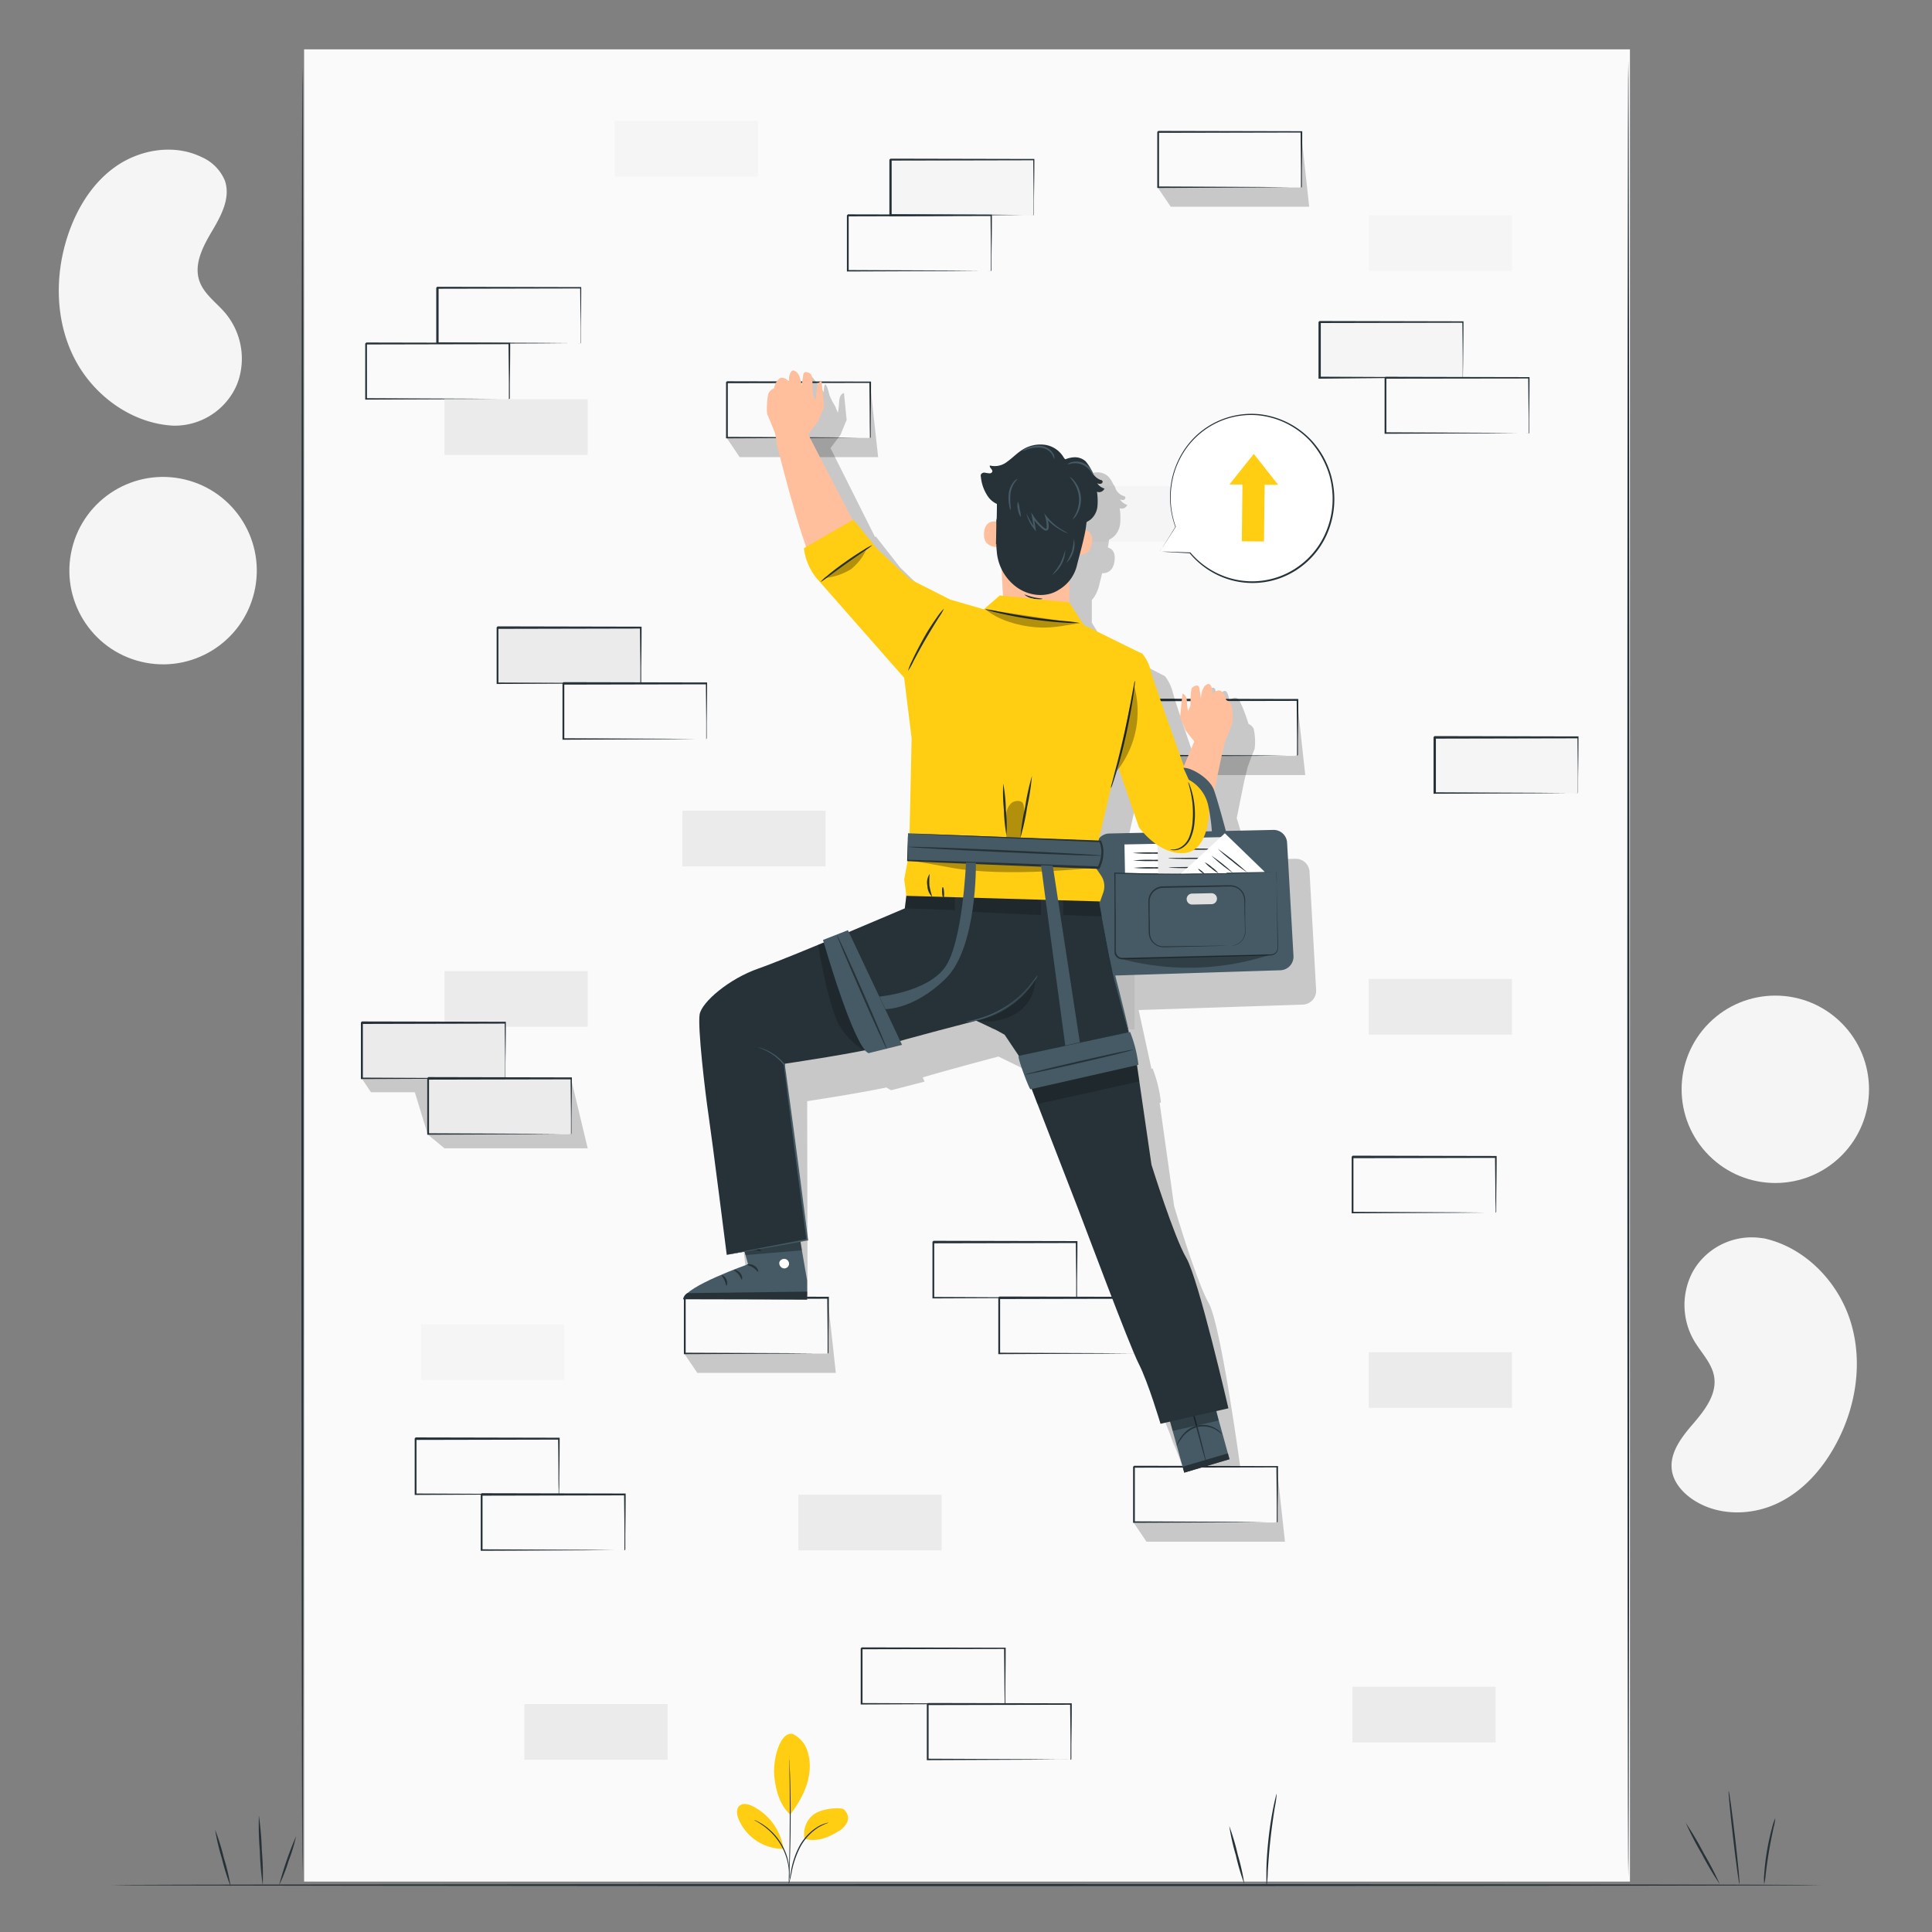 <svg xmlns="http://www.w3.org/2000/svg" viewBox="0 0 500 500"><rect x="0" y="0" width="500" height="500" fill="#808080" stroke="none"/><g id="freepik--background-simple--inject-290"><path d="M44.88,110.16l.78,0a17.54,17.54,0,0,0,15.28-9.8A16.53,16.53,0,0,0,61.85,98a18.42,18.42,0,0,0-3.56-17c-2.31-2.72-5.52-4.91-6.68-8.27-1.52-4.39.94-9,3.31-13s4.81-8.58,3.27-13a11.43,11.43,0,0,0-6-6.07c-6.94-3.41-15.59-2.08-21.93,2.22S19.74,54.11,17.41,61.38c-3.27,10.2-3.07,21.74,1.84,31.35S34.09,109.63,44.88,110.16Z" style="fill:#f5f5f5"></path><path d="M456.63,320.51l-.77-.1a17.55,17.55,0,0,0-16.73,7.06,17.18,17.18,0,0,0-1.3,2.14,18.43,18.43,0,0,0,.61,17.39c1.82,3.08,4.6,5.78,5.18,9.29.75,4.58-2.46,8.72-5.47,12.21s-6.21,7.63-5.44,12.21c.48,2.86,2.51,5.28,4.87,7,6.26,4.54,15,4.7,22,1.54s12.28-9.22,15.82-16c5-9.49,6.73-20.9,3.53-31.21S467.18,322.88,456.63,320.51Z" style="fill:#f5f5f5"></path><circle cx="459.45" cy="281.91" r="24.25" transform="translate(-64.77 407.45) rotate(-45)" style="fill:#f5f5f5"></circle><circle cx="42.2" cy="147.69" r="24.25" transform="translate(-111.25 154.37) rotate(-76.55)" style="fill:#f5f5f5"></circle></g><g id="freepik--Floor--inject-290"><path d="M471.31,487.86c0,.14-99.09.26-221.3.26S28.69,488,28.69,487.86s99.07-.26,221.32-.26S471.31,487.71,471.31,487.86Z" style="fill:#263238"></path></g><g id="freepik--Wall--inject-290"><rect x="78.7" y="12.77" width="343.13" height="474.18" style="fill:#fafafa"></rect><rect x="230.42" y="41.3" width="37.07" height="14.42" style="fill:#f5f5f5"></rect><path d="M267.5,55.72a1.67,1.67,0,0,1,0-.27c0-.2,0-.45,0-.76l0-2.88c0-2.51-.06-6.09-.1-10.51l.18.18-37.07.08c-.24.23.31-.32.25-.26h0v7.39c0,2.41,0,4.76,0,7l-.25-.25,26.51.12,7.74.07,2.09,0,.54,0h.2a5.47,5.47,0,0,1-.68,0l-2,0-7.68.07L230.42,56h-.25V48.71c0-1.21,0-2.43,0-3.67V41.32h0c0,.05.5-.5.27-.26l37.07.08h.18v.18c0,4.47-.08,8.08-.1,10.62l0,2.84c0,.3,0,.53,0,.73S267.5,55.73,267.5,55.72Z" style="fill:#263238"></path><path d="M335.68,195.63s0-.09,0-.27,0-.45,0-.75l0-2.88c0-2.52-.06-6.1-.1-10.52l.18.18-37.07.08.26-.26h0v7.4c0,2.41,0,4.76,0,7l-.25-.25,26.5.12,7.74.07,2.09,0,.55,0h.19a5.47,5.47,0,0,1-.68,0l-2,0-7.69.07-26.67.11h-.25v-.25c0-2.25,0-4.6,0-7v-7.4h0l.26-.26,37.07.08h.19v.18c0,4.47-.07,8.08-.09,10.63,0,1.2,0,2.15,0,2.83,0,.3,0,.54,0,.73S335.69,195.64,335.68,195.63Z" style="fill:#263238"></path><polygon points="298.61 195.63 301.96 200.59 337.8 200.59 335.68 181.21 335.68 195.63 298.61 195.63" style="opacity:0.2"></polygon><path d="M225.14,113.34s0-.1,0-.27,0-.45,0-.76l-.05-2.88c0-2.51-.05-6.09-.1-10.52l.18.19-37.07.08.26-.26h0v7.39q0,3.61,0,7l-.25-.25,26.5.12,7.74.07,2.09,0H225a.76.76,0,0,1,.19,0,5.47,5.47,0,0,1-.68,0l-2,0-7.69.07-26.67.12h-.25v-.25c0-2.26,0-4.6,0-7V98.94h0c-.06,0,.49-.5.26-.27l37.07.08h.19v.18c0,4.48-.07,8.09-.09,10.63l0,2.84c0,.29,0,.53,0,.72S225.15,113.35,225.14,113.34Z" style="fill:#263238"></path><polygon points="188.07 113.34 191.42 118.3 227.26 118.3 225.14 98.92 225.14 113.34 188.07 113.34" style="opacity:0.2"></polygon><path d="M336.7,48.54a1.52,1.52,0,0,1,0-.27c0-.2,0-.45,0-.76l0-2.88c0-2.51-.06-6.09-.1-10.51l.18.18-37.07.08c-.24.23.31-.32.25-.26h0v7.39c0,2.41,0,4.76,0,7l-.25-.25,26.51.12,7.74.07,2.09,0,.54,0h.2a5.47,5.47,0,0,1-.68,0l-2,0-7.68.07-26.68.12h-.25V41.53c0-1.21,0-2.43,0-3.67V34.14h0c-.05.05.5-.5.27-.26l37.07.08h.18v.18c0,4.47-.08,8.08-.1,10.62,0,1.21,0,2.15,0,2.84,0,.3,0,.54,0,.73S336.7,48.55,336.7,48.54Z" style="fill:#263238"></path><polygon points="299.62 48.54 302.98 53.5 338.82 53.5 336.7 34.12 336.7 48.54 299.62 48.54" style="opacity:0.2"></polygon><path d="M214.19,350.36a1.67,1.67,0,0,1,0-.27c0-.21,0-.45,0-.76,0-.7,0-1.66,0-2.88,0-2.52-.06-6.09-.1-10.52l.18.18-37.07.08c-.24.23.31-.32.25-.26h0v7.4q0,3.63,0,7l-.25-.25,26.51.11,7.74.07,2.09,0,.54,0,.2,0a5.47,5.47,0,0,1-.68,0l-2,0-7.68.07-26.68.12h-.25v-7.27c0-1.2,0-2.43,0-3.66v-3.74h0c0,.06.5-.49.27-.26l37.07.08h.18v.18c0,4.47-.08,8.09-.1,10.63l0,2.84c0,.29,0,.53,0,.72S214.19,350.36,214.19,350.36Z" style="fill:#263238"></path><polygon points="177.11 350.36 180.47 355.31 216.31 355.31 214.19 335.93 214.19 350.36 177.11 350.36" style="opacity:0.2"></polygon><path d="M131.7,103.31a1.39,1.39,0,0,1,0-.27c0-.2,0-.45,0-.76l0-2.87c0-2.52-.06-6.1-.1-10.52l.18.18-37.07.08c-.24.23.31-.32.26-.26h0v1.87c0,.62,0,1.25,0,1.86V96.3c0,2.41,0,4.76,0,7l-.25-.25,26.51.12,7.74.07,2.09,0,.54,0h.2a5.47,5.47,0,0,1-.68,0l-2,0-7.68.07-26.68.11h-.24v-.25c0-2.25,0-4.6,0-7V92.63c0-.61,0-1.24,0-1.86V88.9h0c0,.06.5-.49.27-.26l37.07.08h.18v.18c0,4.47-.07,8.08-.1,10.62l0,2.84c0,.3,0,.54,0,.73S131.71,103.32,131.7,103.31Z" style="fill:#263238"></path><path d="M150.24,88.89a.91.91,0,0,1,0-.27c0-.2,0-.45,0-.76,0-.7,0-1.66,0-2.88,0-2.51-.05-6.09-.09-10.51l.18.18-37.08.08.26-.26h0v7.39c0,2.41,0,4.75,0,7l-.25-.25,26.51.12,7.74.07,2.08,0H150l.2,0a5.77,5.77,0,0,1-.69,0l-2,0-7.68.07-26.68.12h-.25v-.25q0-3.39,0-7V74.49h0c-.06,0,.5-.5.26-.27l37.08.08h.18v.19c0,4.47-.08,8.08-.1,10.62,0,1.2,0,2.15,0,2.84,0,.29,0,.53,0,.72S150.24,88.9,150.24,88.89Z" style="fill:#263238"></path><rect x="115.03" y="103.31" width="37.07" height="14.42" style="fill:#ebebeb"></rect><rect x="206.61" y="386.82" width="37.07" height="14.42" style="fill:#ebebeb"></rect><rect x="350" y="436.53" width="37.07" height="14.42" style="fill:#ebebeb"></rect><rect x="135.7" y="441.01" width="37.07" height="14.42" style="fill:#ebebeb"></rect><rect x="354.22" y="55.72" width="37.07" height="14.42" style="fill:#f5f5f5"></rect><rect x="273.3" y="125.8" width="37.07" height="14.42" style="fill:#f5f5f5"></rect><rect x="108.96" y="342.73" width="37.07" height="14.42" style="fill:#f5f5f5"></rect><rect x="354.22" y="349.94" width="37.07" height="14.42" style="fill:#ebebeb"></rect><rect x="256.55" y="251.97" width="37.07" height="14.42" style="fill:#ebebeb"></rect><rect x="115.03" y="251.32" width="37.07" height="14.42" style="fill:#ebebeb"></rect><rect x="176.6" y="209.81" width="37.07" height="14.42" style="fill:#ebebeb"></rect><rect x="159.08" y="31.29" width="37.07" height="14.42" style="fill:#f5f5f5"></rect><rect x="354.22" y="253.34" width="37.07" height="14.42" style="fill:#ebebeb"></rect><path d="M256.45,70.14a1.39,1.39,0,0,1,0-.27c0-.2,0-.45,0-.75,0-.7,0-1.66,0-2.88,0-2.52-.06-6.09-.1-10.52l.18.18L219.38,56c-.24.23.31-.32.26-.26h0V70.14l-.25-.25,26.5.12,7.74.07,2.09,0,.54,0h.2a3,3,0,0,1-.68,0l-2,0-7.68.07-26.67.11h-.25v-.26c0-2.25,0-4.6,0-7V59.47c0-.62,0-1.24,0-1.87V55.73h0c-.05.06.5-.49.27-.26l37.07.08h.18v.18c0,4.47-.07,8.09-.1,10.63l0,2.84c0,.29,0,.53,0,.72S256.46,70.15,256.45,70.14Z" style="fill:#263238"></path><rect x="341.48" y="83.34" width="37.07" height="14.42" style="fill:#f5f5f5"></rect><path d="M378.55,97.76s0-.09,0-.27,0-.45,0-.75c0-.7,0-1.66,0-2.88,0-2.52-.05-6.09-.1-10.52l.18.18-37.07.08.26-.26h0v7.4c0,2.41,0,4.76,0,7l-.25-.25,26.5.12,7.74.07,2.09,0,.55,0h.19a3,3,0,0,1-.68,0l-2,0-7.69.07L341.48,98h-.25v-.26c0-2.25,0-4.6,0-7v-7.4h0l.26-.26,37.07.08h.19v.18c0,4.47-.07,8.09-.09,10.63l-.05,2.84c0,.29,0,.53,0,.72S378.56,97.77,378.55,97.76Z" style="fill:#263238"></path><path d="M395.6,112.19a1.67,1.67,0,0,1,0-.27c0-.2,0-.45,0-.76,0-.7,0-1.66,0-2.88,0-2.51-.06-6.09-.1-10.52l.18.19L358.53,98c-.24.23.31-.32.26-.26h0v3.72c0,1.24,0,2.46,0,3.67v7l-.25-.25,26.5.12,7.74.07,2.09,0h.54l.2,0a5.47,5.47,0,0,1-.68,0l-2,0-7.68.07-26.67.12h-.25v-.25q0-3.39,0-7V97.79h0c-.06,0,.49-.5.26-.27l37.07.08h.18v.18c0,4.48-.07,8.09-.1,10.63,0,1.2,0,2.15,0,2.84,0,.29,0,.53,0,.72S395.61,112.2,395.6,112.19Z" style="fill:#263238"></path><rect x="128.65" y="162.49" width="37.07" height="14.42" style="fill:#ebebeb"></rect><path d="M165.72,176.92a1.67,1.67,0,0,1,0-.27c0-.2,0-.45,0-.76,0-.7,0-1.66,0-2.88,0-2.52-.06-6.09-.1-10.52l.18.18-37.07.08.26-.26h0v3.74c0,1.23,0,2.46,0,3.66v7l-.25-.25,26.5.11,7.74.07,2.09,0h.54l.2,0a5.47,5.47,0,0,1-.68,0l-2,0-7.68.07-26.67.12h-.25v-.25q0-3.39,0-7v-7.4h0l.26-.26,37.07.08h.18v.18c0,4.47-.07,8.09-.1,10.63l0,2.84c0,.29,0,.53,0,.72A1.1,1.1,0,0,1,165.72,176.92Z" style="fill:#263238"></path><path d="M182.77,191.34a.91.91,0,0,1,0-.27c0-.2,0-.45,0-.76l0-2.88c0-2.51-.05-6.09-.09-10.51l.18.18-37.08.08.26-.26h0v7.39c0,2.41,0,4.76,0,7l-.25-.25,26.51.12,7.74.07,2.08,0,.55,0h.2a5.77,5.77,0,0,1-.69,0l-2,0-7.68.07-26.68.12h-.25v-.25c0-2.25,0-4.6,0-7v-7.39h0l.26-.26,37.08.08H183v.18c0,4.47-.08,8.08-.1,10.62l0,2.84c0,.3,0,.53,0,.73A1.66,1.66,0,0,1,182.77,191.34Z" style="fill:#263238"></path><rect x="371.27" y="190.9" width="37.07" height="14.42" style="fill:#f5f5f5"></rect><path d="M408.34,205.32s0-.09,0-.27,0-.45,0-.75c0-.7,0-1.66,0-2.88,0-2.52-.06-6.09-.1-10.52l.18.18-37.07.08.26-.26h0v3.74c0,1.23,0,2.46,0,3.66v7l-.25-.25,26.5.12,7.74.07,2.09,0,.55,0h.19a4.12,4.12,0,0,1-.68,0l-2,0-7.68.07-26.67.11H371v-.26c0-2.25,0-4.6,0-7v-7.4h0l.26-.26,37.07.08h.18v.18c0,4.47-.07,8.08-.1,10.63,0,1.2,0,2.15,0,2.83,0,.3,0,.54,0,.73S408.35,205.33,408.34,205.32Z" style="fill:#263238"></path><path d="M278.52,335.93a1.52,1.52,0,0,1,0-.27c0-.2,0-.45,0-.76,0-.69,0-1.66,0-2.88,0-2.51-.06-6.09-.1-10.51l.18.18-37.07.08c-.24.23.31-.32.25-.26h0v7.39c0,2.41,0,4.76,0,7l-.25-.25,26.51.12,7.74.07,2.09,0,.54,0h.2a5.67,5.67,0,0,1-.68,0l-2,0-7.68.07-26.68.12h-.25v-7.26c0-1.21,0-2.43,0-3.67v-3.72h0c-.05.05.5-.5.27-.26l37.07.08h.18v.18c0,4.47-.08,8.08-.1,10.62,0,1.21,0,2.15,0,2.84,0,.3,0,.54,0,.73S278.52,335.94,278.52,335.93Z" style="fill:#263238"></path><path d="M295.56,350.36s0-.1,0-.27,0-.45,0-.76c0-.7,0-1.66,0-2.88,0-2.52-.06-6.09-.1-10.52l.18.18-37.07.08.26-.26h0v7.4q0,3.63,0,7l-.25-.25,26.5.11,7.74.07,2.09,0,.55,0,.19,0a5.47,5.47,0,0,1-.68,0l-2,0-7.69.07-26.67.12h-.25v-.25c0-2.26,0-4.6,0-7v-7.4h0l.26-.26,37.07.08h.19v.18c0,4.47-.07,8.09-.09,10.63l0,2.84c0,.29,0,.53,0,.72A.64.64,0,0,1,295.56,350.36Z" style="fill:#263238"></path><path d="M144.57,386.82a.91.91,0,0,1,0-.27c0-.2,0-.45,0-.76l-.05-2.88c0-2.52,0-6.09-.09-10.52l.18.18-37.08.08c-.23.24.32-.31.26-.26h0v7.38c0,2.42,0,4.76,0,7l-.25-.25,26.51.11,7.74.07,2.08,0h.55l.2,0a5.77,5.77,0,0,1-.69,0l-2,0-7.68.07-26.68.12h-.25v-.25q0-3.39,0-7v-7.38h0l.26-.26,37.08.08h.18v.18c0,4.47-.08,8.09-.1,10.63,0,1.2,0,2.15-.05,2.84,0,.29,0,.53,0,.72S144.57,386.82,144.57,386.82Z" style="fill:#263238"></path><path d="M161.61,401.24s0-.1,0-.27,0-.45,0-.76c0-.69,0-1.66,0-2.88,0-2.51-.06-6.09-.1-10.51l.18.18-37.07.08.26-.26h0v7.39c0,2.41,0,4.76,0,7l-.25-.25,26.5.12,7.74.07,2.09,0,.55,0h.19a5.47,5.47,0,0,1-.68,0l-2,0-7.69.07-26.67.12h-.25v-.25c0-2.25,0-4.6,0-7v-7.39h0c-.06.05.49-.5.26-.26l37.07.08h.18v.18c0,4.47-.07,8.08-.09,10.62l0,2.84c0,.3,0,.53,0,.73S161.62,401.25,161.61,401.24Z" style="fill:#263238"></path><path d="M260,441s0-.1,0-.27,0-.45,0-.76l-.05-2.88c0-2.52-.06-6.09-.1-10.52l.18.18-37.07.08.26-.26h0V434q0,3.63,0,7l-.25-.25,26.5.11,7.74.07,2.09,0,.55,0,.19,0a5.47,5.47,0,0,1-.68,0l-2,0-7.69.07-26.67.12h-.25V441c0-2.26,0-4.6,0-7v-7.4h0l.26-.26,37.07.08h.19v.18c0,4.47-.07,8.09-.09,10.63l0,2.84c0,.29,0,.53,0,.72A.64.64,0,0,1,260,441Z" style="fill:#263238"></path><path d="M277.05,455.43a1.67,1.67,0,0,1,0-.27c0-.2,0-.45,0-.76l0-2.88c0-2.51-.06-6.09-.1-10.51l.18.18-37.07.08c-.24.23.31-.32.26-.26h0v3.72c0,1.24,0,2.46,0,3.67v7l-.25-.25,26.5.12,7.74.07,2.09,0h.54l.2,0a5.47,5.47,0,0,1-.68,0l-2,0-7.68.07-26.67.12h-.25v-.25c0-2.25,0-4.6,0-7V441h0l.26-.26,37.07.08h.18V441c0,4.47-.07,8.08-.1,10.62,0,1.2,0,2.15,0,2.84,0,.29,0,.53,0,.73S277.06,455.44,277.05,455.43Z" style="fill:#263238"></path><path d="M387.08,313.88a1.67,1.67,0,0,1,0-.27c0-.2,0-.45,0-.76L387,310c0-2.51-.05-6.09-.09-10.52l.18.18-37.07.08c-.24.24.31-.31.25-.26h0v7.39q0,3.61,0,7l-.25-.25,26.51.12,7.74.07,2.08,0h.55l.2,0a5.67,5.67,0,0,1-.68,0l-2,0-7.68.07-26.68.12h-.25v-7.26c0-1.21,0-2.43,0-3.67v-3.72h0c-.05.06.5-.49.27-.26l37.07.08h.18v.18c0,4.47-.08,8.09-.1,10.63,0,1.2,0,2.15,0,2.84,0,.29,0,.53,0,.72S387.08,313.88,387.08,313.88Z" style="fill:#263238"></path><path d="M330.43,394s0-.1,0-.27,0-.45,0-.76l0-2.88c0-2.51-.06-6.09-.1-10.52l.18.19-37.07.08.26-.26h0v3.72c0,1.24,0,2.46,0,3.67v7l-.25-.25,26.5.12,7.74.07,2.09,0h.55l.19,0a5.47,5.47,0,0,1-.68,0l-2,0-7.68.07-26.67.12h-.25V394q0-3.39,0-7v-7.39h0c-.06.05.49-.5.26-.27l37.07.08h.18v.17c0,4.48-.07,8.09-.1,10.63l0,2.84c0,.29,0,.53,0,.72S330.44,394,330.43,394Z" style="fill:#263238"></path><polygon points="93.65 279.15 96.01 282.68 107.36 282.68 110.69 293.58 115.03 297.19 152.1 297.19 147.77 279.15 93.65 279.15" style="opacity:0.2"></polygon><rect x="93.65" y="264.73" width="37.07" height="14.42" style="fill:#ebebeb"></rect><path d="M130.72,279.15s0-.09,0-.27,0-.45,0-.75l0-2.88c0-2.52-.06-6.1-.1-10.52l.18.18L93.65,265l.26-.26h0v7.4c0,2.41,0,4.76,0,7l-.25-.25,26.5.12,7.74.07,2.09,0,.55,0h.19a5.47,5.47,0,0,1-.68,0l-2,0-7.69.07-26.67.11H93.4v-.25c0-2.25,0-4.6,0-7v-7.4h0l.26-.26,37.07.08h.18v.18c0,4.47-.07,8.08-.1,10.63l0,2.83c0,.3,0,.54,0,.73S130.73,279.16,130.72,279.15Z" style="fill:#263238"></path><rect x="110.69" y="279.15" width="37.07" height="14.42" style="fill:#ebebeb"></rect><path d="M147.77,293.58a1.67,1.67,0,0,1,0-.27c0-.2,0-.45,0-.76,0-.7,0-1.66,0-2.88,0-2.52-.06-6.09-.1-10.52l.18.18-37.07.08c-.24.24.31-.31.25-.26h0v7.39q0,3.62,0,7l-.25-.25,26.51.12,7.74.06,2.09,0h.54l.2,0a5.47,5.47,0,0,1-.68,0l-2,0-7.68.07-26.68.12h-.25v-7.26c0-1.21,0-2.43,0-3.67v-3.72h0c-.05.06.5-.49.27-.26l37.07.08H148v.18c0,4.47-.08,8.09-.1,10.63,0,1.2,0,2.15,0,2.84,0,.29,0,.53,0,.72S147.77,293.58,147.77,293.58Z" style="fill:#263238"></path><polygon points="293.36 394.03 296.71 398.99 332.55 398.99 330.43 379.61 330.43 394.03 293.36 394.03" style="opacity:0.2"></polygon><path d="M421.41,485.68c-.14,0-.26-105.2-.26-234.95s.12-235,.26-235,.26,105.18.26,235S421.56,485.68,421.41,485.68Z" style="fill:#263238"></path><path d="M78.28,17.31c.15,0,.26,104.66.26,233.73s-.11,233.76-.26,233.76S78,380.16,78,251,78.14,17.31,78.28,17.31Z" style="fill:#263238"></path></g><g id="freepik--Plants--inject-290"><path d="M205.12,448.73a7.37,7.37,0,0,1,3.81,4.32,13,13,0,0,1,.51,5.86c-.43,3.8-2.59,7.64-4.92,10.68-3.2-2.8-3.93-7.67-4.15-10.17-.35-3.94,1.42-11.28,4.75-10.69" style="fill:#FFCD11"></path><path d="M208.24,475.86a6.28,6.28,0,0,1,2-6c1.64-1.47,5-2,7.17-1.85,1,.08,1.1.3,1.68,1.14a2.65,2.65,0,0,1,0,2.72,5.41,5.41,0,0,1-2,2c-2.78,1.74-5.78,2.91-8.92,2" style="fill:#FFCD11"></path><path d="M204.14,487.52a4,4,0,0,1,.11-.78l.39-2.11a22,22,0,0,1,2.18-6.75,13.45,13.45,0,0,1,4.84-5.14,8.87,8.87,0,0,1,2-.87,3.77,3.77,0,0,1,.57-.15c.13,0,.2,0,.2,0a15.84,15.84,0,0,0-2.64,1.22,13.89,13.89,0,0,0-4.7,5.11,23.75,23.75,0,0,0-2.23,6.65c-.19.88-.35,1.6-.47,2.09A4,4,0,0,1,204.14,487.52Z" style="fill:#263238"></path><path d="M204.26,454.44a1.73,1.73,0,0,1,0,.34c0,.25,0,.58.06,1,0,.85.09,2.08.14,3.6.1,3.05.18,7.26.16,11.91s-.14,8.86-.26,11.91c-.06,1.52-.12,2.75-.18,3.6,0,.4-.05.73-.06,1a1.38,1.38,0,0,1,0,.34,1.8,1.8,0,0,1,0-.34c0-.26,0-.58,0-1,0-.89.06-2.11.09-3.61.08-3,.16-7.25.18-11.9s0-8.86-.07-11.9c0-1.5-.05-2.72-.06-3.61,0-.4,0-.73,0-1A1.23,1.23,0,0,1,204.26,454.44Z" style="fill:#263238"></path><path d="M202.71,478.18a14.71,14.71,0,0,0-8-10.77c-1.07-.52-2.47-.85-3.35-.06s-.68,2.23-.25,3.34a12.57,12.57,0,0,0,11.55,7.8" style="fill:#FFCD11"></path><path d="M195.2,471a3.8,3.8,0,0,1,.68.3,6.64,6.64,0,0,1,.76.41,10.68,10.68,0,0,1,1,.61c.35.25.74.51,1.12.84s.78.69,1.19,1.08a16.37,16.37,0,0,1,2.26,2.91,16,16,0,0,1,1.49,3.36,17.19,17.19,0,0,1,.57,3,9.73,9.73,0,0,1,.05,1.16,5.78,5.78,0,0,1,0,.87,3.37,3.37,0,0,1-.08.73c-.06,0,.05-1.05-.14-2.74a11.22,11.22,0,0,0-.22-1.36,15.13,15.13,0,0,0-.4-1.53,16.09,16.09,0,0,0-1.48-3.3,17.07,17.07,0,0,0-2.2-2.87c-.4-.39-.77-.77-1.16-1.08a12.27,12.27,0,0,0-1.08-.86C196.13,471.5,195.17,471.07,195.2,471Z" style="fill:#263238"></path><path d="M436.27,471.76a78.93,78.93,0,0,1,4.63,7.8,80.13,80.13,0,0,1,4.17,8.06,80.41,80.41,0,0,1-4.63-7.8A82.74,82.74,0,0,1,436.27,471.76Z" style="fill:#263238"></path><path d="M447.38,463.52c.15,0,.88,5.36,1.65,12s1.28,12.05,1.14,12.07-.88-5.36-1.65-12S447.24,463.53,447.38,463.52Z" style="fill:#263238"></path><path d="M459.45,470.52A13.76,13.76,0,0,1,459,473c-.33,1.53-.77,3.65-1.17,6s-.68,4.5-.87,6.06a13.84,13.84,0,0,1-.38,2.52,11.16,11.16,0,0,1,0-2.55,62.27,62.27,0,0,1,2.06-12.12A11.23,11.23,0,0,1,459.45,470.52Z" style="fill:#263238"></path><path d="M318.13,472.56a58.5,58.5,0,0,1,2.21,7.47,57.14,57.14,0,0,1,1.71,7.61,58.5,58.5,0,0,1-2.21-7.47A57.14,57.14,0,0,1,318.13,472.56Z" style="fill:#263238"></path><path d="M330.41,464.21a25.45,25.45,0,0,1-.48,3.47c-.34,2.13-.78,5.08-1.14,8.35s-.56,6.25-.69,8.4a27.29,27.29,0,0,1-.27,3.49,3,3,0,0,1-.09-.94c0-.6,0-1.48,0-2.56,0-2.17.19-5.16.54-8.45s.86-6.24,1.29-8.36c.22-1.06.41-1.91.57-2.5A3.58,3.58,0,0,1,330.41,464.21Z" style="fill:#263238"></path><path d="M67,469.86a81.14,81.14,0,0,1,.76,9,76.14,76.14,0,0,1,.24,9.05,81.14,81.14,0,0,1-.76-9A78.78,78.78,0,0,1,67,469.86Z" style="fill:#263238"></path><path d="M76.63,475.2a43.83,43.83,0,0,1-1.95,6.43,43.45,43.45,0,0,1-2.45,6.26,88.7,88.7,0,0,1,4.4-12.69Z" style="fill:#263238"></path><path d="M55.66,473.53a54.66,54.66,0,0,1,2.27,7.28,55.32,55.32,0,0,1,1.77,7.43A56.32,56.32,0,0,1,57.43,481,58.94,58.94,0,0,1,55.66,473.53Z" style="fill:#263238"></path></g><g id="freepik--speech-bubble--inject-290"><path d="M300.2,142.7l7.91.36a21.35,21.35,0,0,0,9.66,6.55,20.89,20.89,0,0,0,26.53-14,22,22,0,0,0-13.92-27.34,20.89,20.89,0,0,0-26.53,14,22.16,22.16,0,0,0,.38,14h0Z" style="fill:#fff"></path><path d="M300.2,142.7l.28-.43c.19-.29.46-.69.8-1.22l3-4.69h-.16a.1.1,0,0,0,.14,0,.11.11,0,0,0,0-.12,22.22,22.22,0,0,1-1.07-10.58,21.29,21.29,0,0,1,2-6.56,20.8,20.8,0,0,1,11.85-10.57,20.55,20.55,0,0,1,9.05-1,21.23,21.23,0,0,1,9.07,3.33,21.55,21.55,0,0,1,3.87,3.23,23.16,23.16,0,0,1,3,4.16,23.59,23.59,0,0,1,2,4.69,23.19,23.19,0,0,1,.82,4.93,22.06,22.06,0,0,1-1.55,9.46,20.91,20.91,0,0,1-12.25,11.89,20.6,20.6,0,0,1-14.29-.11,21.34,21.34,0,0,1-8.7-6.14.11.11,0,0,0-.07,0l-5.86-.21-1.53,0h-.53l.49,0,1.49.09,5.93.34-.08,0a21.37,21.37,0,0,0,8.76,6.3,20.9,20.9,0,0,0,14.51.18,21.21,21.21,0,0,0,12.53-12.09,22.44,22.44,0,0,0,1.59-9.65,23.61,23.61,0,0,0-.84-5,23.31,23.31,0,0,0-2-4.78,22.36,22.36,0,0,0-3.09-4.24,21.89,21.89,0,0,0-13.21-6.69,21,21,0,0,0-16.61,5.55A21.39,21.39,0,0,0,305,119a21.67,21.67,0,0,0-2,6.67,22.35,22.35,0,0,0,1.18,10.69l.18-.09h0a.11.11,0,0,0-.14,0,.05.05,0,0,0,0,0q-1.93,3.13-3,4.82c-.32.52-.57.92-.74,1.21S300.2,142.7,300.2,142.7Z" style="fill:#263238"></path><polygon points="330.79 125.47 324.48 117.47 318.18 125.37 330.79 125.47" style="fill:#FFCD11"></polygon><polygon points="321.38 140.09 327.12 140.13 327.3 124.17 321.56 124.13 321.38 140.09" style="fill:#FFCD11"></polygon></g><g id="freepik--Character--inject-290"><path d="M338.91,225.69a3.57,3.57,0,0,0-3.59-3.44l-12.26.28c-.47-1.83-2.05-7.92-3-10.78l1.95-9.64.88-3.62s1.49-4,1.8-4.61a15.13,15.13,0,0,0-.23-5.24,2.63,2.63,0,0,0-1.34-1.29s-1.81-5.83-2.84-6.58-2.28.75-2.28.75v-1.07c-.42-1.72-.93-2-1.87-1.24a3.84,3.84,0,0,0-1.14,2s-.25-1.56-.45-2.63-1.45-.43-1.87,0,1.22,10.26,1.22,10.26l-.61,1.5a19.77,19.77,0,0,1-.31-2.79c-.11-1.83-2.66-7.42-2.66-7.42L311.2,192l1.46,3.55,2.22,2.95c-.35.87-1.83,4.48-2.68,6.62-2.6-7.52-8.32-24.16-8.66-25.88a11.28,11.28,0,0,0-2.06-4.26l-15.18-7.77-3.74-6.06h0l0-5.83a9.17,9.17,0,0,0,1.89-3.78c.2-.87.48-2,.78-3.18,1.23,0,2.79-.48,3.18-3s-.65-3.34-1.67-3.66c0-.25.09-.52.12-.74l.15-1.25a7.8,7.8,0,0,0,1.25-.84,5.38,5.38,0,0,0,1.64-3.44,16,16,0,0,0-.13-3.91,1.48,1.48,0,0,0,1.95-.85,3.5,3.5,0,0,1-1.88-1.44,1.53,1.53,0,0,0,1,.13c.31-.1.54-.53.33-.79a.9.9,0,0,0-.5-.24,3.55,3.55,0,0,1-1.91-1.72,3.4,3.4,0,0,0-.3-.77,4.55,4.55,0,0,0-.43-.65,6.11,6.11,0,0,0-1.22-1.87,4.08,4.08,0,0,0-3.15-1.06,6,6,0,0,0-2.11.58c-.08-.09-.17-.16-.25-.24a6.86,6.86,0,0,0-4.84-3.63,8.5,8.5,0,0,0-6.37,1.56c-1.28.9-2.35,2.11-3.64,3a5,5,0,0,1-4.39,1c-.26.56.75,1,.61,1.64a.7.7,0,0,1-.66.47,7.42,7.42,0,0,1-1.23-.17,1,1,0,0,0-1.06.49,1.22,1.22,0,0,0,0,.63,11.42,11.42,0,0,0,1.85,5.29,6.38,6.38,0,0,0,2.33,2c0,1.34,0,2.69-.05,4l-.08.34c0,.1,0,.19,0,.3-1.24-.18-2.95.12-3.2,2.93-.3,3.25,2,3.84,3.21,3.87q0,.56.09,1.14a16.41,16.41,0,0,0,1.24,4.75l.37,7.22-.85-.08L260.44,163l-8.72-2.64-10.53-5.52-8.25-8-6.27-8-.21.13-11.53-23,2.59-3.43,1.59-3.88-.69-6.94s-1.13.12-1.24,2.12a23.38,23.38,0,0,1-.34,3l-.67-1.64a23.37,23.37,0,0,1-1.5-2.89c-1.59-6.54-1.55.57-1.37-.61,0-.31-4-5.24-4-5.24s.7,2.13-.32,1.24,1.42,1,1,2.91v1.18s-1.36-1.65-2.49-.83a4.24,4.24,0,0,0-1.36,2.59,2.89,2.89,0,0,0-1.48,1.41c-.34.94-.58,5-.24,5.73s2,5.06,2,5.06l.46,2.69s4.11,17.54,7.63,27.74l-.55.33a15.88,15.88,0,0,0,3.71,8.56l22.24,26.24,1.95,16.22-.53,25.53h-.4l-.16,7.23.1,0-.93,5.13.54,4.21-.41,3.55s-6.6,2.94-14.44,6.35l-.22-.48-6.47,2.62s.07.24.19.68l-1.47.63c-6.39,2.74-12.44,5.27-15.46,6.36-7.65,2.76-14.64,9-15.23,12.29s1.43,21,2.31,27.17c.95,6.56,3.9,30.82,3.9,30.82L209,335.29l-.1-49.71,0-.6s12.52-1.87,20.51-3.55a11.38,11.38,0,0,0,1.22.72l8.66-2.23-.49-1.09c7.39-2.18,19.6-5.4,19.6-5.4l5.36,2.62,2,1.14,3.69,5.7c-.3.61,2.83,9.16,3.08,9l.25-.06c4.31,11.53,11.36,30.42,12.17,32.6,1.17,3.16,13,36.13,15.5,41.12,1,1.93,5.06,12.51,5.64,14.06l14.88,0s-5-36.86-8.19-42.45-8.91-25-8.91-25l-3.76-26.75.34-.08a34.74,34.74,0,0,0-2.15-8.8l-.32.07,0-.07-3.3-15.13,42.53-1.41a3.59,3.59,0,0,0,3.4-3.85Zm-49.57,6.57h0Zm8.58,44.17-3.76-15.07Zm-5.06-53.21a3.44,3.44,0,0,0-2.59,1.3l3.12-13.8q.86-2.9,1.62-5.82l.06.2-.26,1.35c.17-.22.33-.45.49-.67l5.22,15.73a17.81,17.81,0,0,0,1.2,1.51Zm25-.57a19.17,19.17,0,0,0,.66-3.49h0l.32-1.55c.35,2.16.51,4.14.57,5Z" style="opacity:0.2"></path><path d="M304.06,375s-.44-1.7-1.35-4.16" style="opacity:0.3"></path><path d="M283.25,249c0-7.15.26-22.9.37-29.83a3.52,3.52,0,0,1,3.44-3.46l42.45-.93a3.5,3.5,0,0,1,3.59,3.31l1.65,29.3a3.51,3.51,0,0,1-3.39,3.71l-44.48,1.42A3.51,3.51,0,0,1,283.25,249Z" style="fill:#455a64"></path><polygon points="305.34 226.14 291.15 225.94 291.01 218.54 305.19 218.27 305.34 226.14" style="fill:#fff"></polygon><path d="M303.7,220.77a43.49,43.49,0,0,1-5.29.16,44.51,44.51,0,0,1-5.28-.17,44.75,44.75,0,0,1,5.28-.15A43.49,43.49,0,0,1,303.7,220.77Z" style="fill:#263238"></path><path d="M303.81,222.69a42.31,42.31,0,0,1-5.28.15,43.49,43.49,0,0,1-5.29-.16,42.41,42.41,0,0,1,5.29-.15A43.38,43.38,0,0,1,303.81,222.69Z" style="fill:#263238"></path><path d="M303.92,224.61a47.5,47.5,0,0,1-5.28.15,43.49,43.49,0,0,1-5.29-.16,43.49,43.49,0,0,1,5.29-.16A44.51,44.51,0,0,1,303.92,224.61Z" style="fill:#263238"></path><polygon points="317.43 226.02 299.73 226.2 299.56 216.97 317.25 216.64 317.43 226.02" style="fill:#ebebeb"></polygon><path d="M315.38,219.75a65.71,65.71,0,0,1-6.59.15c-3.64,0-6.59-.07-6.59-.16a65.71,65.71,0,0,1,6.59-.15C312.43,219.59,315.38,219.66,315.38,219.75Z" style="fill:#263238"></path><path d="M315.52,222.14c0,.09-2.95.16-6.59.16s-6.59-.08-6.59-.17,3-.15,6.59-.15S315.52,222.05,315.52,222.14Z" style="fill:#263238"></path><path d="M315.66,224.54c0,.08-3,.15-6.59.15s-6.59-.08-6.59-.16,2.95-.16,6.59-.16A65.36,65.36,0,0,1,315.66,224.54Z" style="fill:#263238"></path><path d="M330.36,225.56s0,.1,0,.31,0,.54,0,.95c0,.85.06,2.08.09,3.66.08,3.21.18,7.83.3,13.54,0,.36,0,.72,0,1.09a2.06,2.06,0,0,1-.21,1.13,2,2,0,0,1-.86.83,2.52,2.52,0,0,1-1.17.2l-4.86.13-10.71.28-11.83.31-6.26.16-3.2.08-.81,0a4,4,0,0,1-.84,0,2,2,0,0,1-1.36-1,1.74,1.74,0,0,1-.2-.73c0-.26,0-.47,0-.71,0-.47,0-.93,0-1.39,0-.93,0-1.85,0-2.76,0-1.83,0-3.63,0-5.41,0-3.55,0-7-.06-10.26v-.15h.15c12.22.41,22.69.32,30.09.14,3.7-.08,6.64-.19,8.66-.26l2.32-.08h.78l-.21,0-.6,0-2.29.13c-2,.1-4.95.23-8.65.35-7.41.22-17.88.35-30.11,0l.16-.15c0,3.28,0,6.71.07,10.26,0,1.78,0,3.58,0,5.41,0,.91,0,1.83,0,2.75,0,.47,0,.93,0,1.4A2.7,2.7,0,0,0,289,247a1.67,1.67,0,0,0,1.14.88,3.86,3.86,0,0,0,.77,0l.81,0,3.2-.08,6.26-.15,11.84-.29,10.71-.25,4.85-.11a2.24,2.24,0,0,0,1.08-.18,1.68,1.68,0,0,0,.75-.72,1.83,1.83,0,0,0,.19-1c0-.37,0-.73,0-1.08-.08-5.69-.13-10.29-.18-13.49,0-1.59,0-2.83,0-3.69,0-.41,0-.73,0-1S330.36,225.56,330.36,225.56Z" style="fill:#263238"></path><path d="M318.69,244.73s.26,0,.74-.12a3.76,3.76,0,0,0,1.81-1.07,3.86,3.86,0,0,0,.94-3.11c0-1.34-.06-2.85-.11-4.53,0-.84,0-1.71-.05-2.63a3.75,3.75,0,0,0-.83-2.57,3.51,3.51,0,0,0-2.56-1.27c-1,0-2.13,0-3.23.06l-14.42.28a3.5,3.5,0,0,0-3,1.77,3.39,3.39,0,0,0-.47,1.69c0,.62,0,1.22,0,1.82,0,1.21,0,2.4.07,3.56l0,1.72a14.94,14.94,0,0,0,.07,1.66,3.51,3.51,0,0,0,1.72,2.47,3.59,3.59,0,0,0,1.41.45c.48,0,1,0,1.49,0l5.48-.08,7.94-.1h2.92s-.07,0-.19,0l-.57,0-2.15.07-7.94.2-5.49.12c-.5,0-1,.05-1.52,0a3.8,3.8,0,0,1-3.39-3.15,13.91,13.91,0,0,1-.08-1.7c0-.56,0-1.14,0-1.72,0-1.16-.05-2.34-.07-3.55l0-1.83a3.77,3.77,0,0,1,.5-1.85,3.84,3.84,0,0,1,3.25-1.93l14.42-.26c1.12,0,2.18-.05,3.25,0a3.82,3.82,0,0,1,2.75,1.38,4,4,0,0,1,.87,2.74c0,.91,0,1.79,0,2.63,0,1.67,0,3.19.06,4.52,0,.34,0,.66,0,1a3.53,3.53,0,0,1-.2.88,3.62,3.62,0,0,1-2.71,2.39A2.83,2.83,0,0,1,318.69,244.73Z" style="fill:#263238"></path><path d="M305.59,226.06c.2,0,11.4-10.41,11.4-10.41l10.33,10Z" style="fill:#fff"></path><path d="M322.83,225.82a36.81,36.81,0,0,1-3.94-2.95,38,38,0,0,1-3.73-3.2,77.05,77.05,0,0,1,7.67,6.15Z" style="fill:#263238"></path><path d="M319.19,226a43.05,43.05,0,0,1-5.72-4.58,43.05,43.05,0,0,1,5.72,4.58Z" style="fill:#263238"></path><path d="M315.34,226a8.57,8.57,0,0,1-1.88-1.31,8,8,0,0,1-1.68-1.55,8.84,8.84,0,0,1,1.88,1.31A8.28,8.28,0,0,1,315.34,226Z" style="fill:#263238"></path><path d="M311.67,226.14c-.06.07-.46-.16-.89-.5s-.75-.69-.69-.76.45.16.89.51S311.72,226.07,311.67,226.14Z" style="fill:#263238"></path><g style="opacity:0.3"><path d="M289.86,248.08a67.8,67.8,0,0,0,38.87-1Z"></path></g><path d="M313.55,234l-5,.1a1.42,1.42,0,0,1-1.44-1.4h0a1.41,1.41,0,0,1,1.39-1.44l5-.1a1.42,1.42,0,0,1,1.45,1.4h0A1.42,1.42,0,0,1,313.55,234Z" style="fill:#e0e0e0"></path><polygon points="312.18 355.82 318.19 377.64 306.48 381.12 300.42 359.27 312.18 355.82" style="fill:#455a64"></polygon><path d="M312.18,378.53c-.1,0-1.43-4.74-3-10.65s-2.72-10.73-2.63-10.75,1.44,4.74,3,10.66S312.28,378.51,312.18,378.53Z" style="fill:#263238"></path><polygon points="317.77 376.13 306.06 379.57 306.48 381.12 318.19 377.64 317.77 376.13" style="fill:#263238"></polygon><path d="M304.55,374.13s0-.21.17-.55a8.63,8.63,0,0,1,2.3-3.21,6.49,6.49,0,0,1,7.71-.62,5.69,5.69,0,0,1,1.21,1c.24.29.35.47.33.49A11.06,11.06,0,0,0,314.6,370a6.5,6.5,0,0,0-4.91-.62,7.46,7.46,0,0,0-4,3C304.91,373.39,304.61,374.16,304.55,374.13Z" style="fill:#263238"></path><g style="opacity:0.3"><polygon points="314.7 364.61 315.38 367.64 303.49 370.32 302.73 367.6 314.7 364.61"></polygon></g><path d="M189.31,311.91l4.29,15.27S177.17,333,177,336.07l31.88.25v-4.93l-3.54-20.53Z" style="fill:#455a64"></path><path d="M203.27,325.83a1.3,1.3,0,0,1,.91,1.49,1.26,1.26,0,0,1-1.48.92,1.4,1.4,0,0,1-1-1.59,1.31,1.31,0,0,1,1.65-.78" style="fill:#fff"></path><path d="M208.87,336.32v-2.05l-31,.39a2.4,2.4,0,0,0-1.09,1.59Z" style="fill:#263238"></path><path d="M193.31,327.29c0,.15.79.22,1.57.73s1.19,1.16,1.33,1.1-.09-1-1-1.57S193.28,327.14,193.31,327.29Z" style="fill:#263238"></path><path d="M189.94,328.69c0,.16.64.42,1.18,1.09s.69,1.36.85,1.35.25-.89-.43-1.7S189.94,328.54,189.94,328.69Z" style="fill:#263238"></path><path d="M188,332.74c.15,0,.36-.75,0-1.61s-1.15-1.2-1.21-1.07.39.59.71,1.3S187.88,332.73,188,332.74Z" style="fill:#263238"></path><path d="M193.58,323.49c.07.15.79-.07,1.68,0s1.58.34,1.66.2-.59-.69-1.63-.74S193.5,323.37,193.58,323.49Z" style="fill:#263238"></path><path d="M193,320a3,3,0,0,0,1.61,0,7.05,7.05,0,0,0,1.68-.52,8.33,8.33,0,0,0,.93-.49,2.21,2.21,0,0,0,.48-.38.67.67,0,0,0,.07-.84.85.85,0,0,0-.69-.36,2.11,2.11,0,0,0-.6.09,6.9,6.9,0,0,0-1,.34,5.84,5.84,0,0,0-1.49,1c-.74.69-1,1.28-.94,1.31s.43-.44,1.19-1a6.42,6.42,0,0,1,1.44-.81,5.2,5.2,0,0,1,.92-.29c.34-.09.63-.09.72.06s0,.08,0,.18a2.38,2.38,0,0,1-.36.28c-.29.18-.57.34-.85.49a8.93,8.93,0,0,1-1.56.6A9.86,9.86,0,0,0,193,320Z" style="fill:#263238"></path><g style="opacity:0.3"><polygon points="207.05 320.28 207.54 323.59 192.93 324.81 191.99 321.45 207.05 320.28"></polygon></g><path d="M210.66,115.59l-1.54-3.21,2.59-3.31,1.59-3.74-.68-6.68s-1.14.11-1.25,2a20.06,20.06,0,0,1-.34,2.94l-.67-1.58s0-4.65-.46-5.11-1.82-1.13-2,0-.44,3-.44,3-.24-2.71-1.26-3.57-1.59-.51-2,1.3v1.14s-1.36-1.59-2.5-.8a4.09,4.09,0,0,0-1.36,2.5,2.84,2.84,0,0,0-1.47,1.36c-.34.91-.59,4.84-.25,5.52s2,4.87,2,4.87l.47,2.6Z" style="fill:#ffbf9d"></path><path d="M201,114.81s6,24.61,9.68,31.73L223.47,140l-14.35-27.63Z" style="fill:#ffbf9d"></path><path d="M305.79,199.79c.11-.45,3.37-8.1,3.37-8.1l7.38,2.12-3.79,18Z" style="fill:#ffbf9d"></path><path d="M307.81,195l1.41-2.93-2.37-3-1.45-3.42.62-6.11s1,.1,1.14,1.86a20.23,20.23,0,0,0,.31,2.69l.61-1.45s0-4.24.43-4.66,1.66-1,1.86,0,.4,2.7.4,2.7.22-2.48,1.16-3.26,1.45-.47,1.86,1.19v1s1.24-1.45,2.28-.72a3.7,3.7,0,0,1,1.24,2.27,2.63,2.63,0,0,1,1.35,1.25,14,14,0,0,1,.22,5c-.31.62-1.8,4.45-1.8,4.45l-.88,3.49Z" style="fill:#ffbf9d"></path><path d="M276,119.27l-.34-.13a6.75,6.75,0,0,0-5.07-4,8.7,8.7,0,0,0-6.36,1.5c-1.29.87-2.36,2-3.64,2.9a5.12,5.12,0,0,1-4.4.93c-.25.54.76,1,.62,1.58a.7.7,0,0,1-.66.45,7.54,7.54,0,0,1-1.24-.17,1,1,0,0,0-1.06.48,1.26,1.26,0,0,0,0,.61,10.79,10.79,0,0,0,1.85,5.1,5.67,5.67,0,0,0,4.68,2.4,8.91,8.91,0,0,0,4-1.64l7.09-4.34a14.66,14.66,0,0,0,3.07-2.28A4.94,4.94,0,0,0,276,119.27Z" style="fill:#263238"></path><path d="M274.59,119.46a7,7,0,0,1,3.19-1.1,4.18,4.18,0,0,1,3.15,1,9.51,9.51,0,0,1,1.66,2.67,3.92,3.92,0,0,0,2.2,2.16.86.86,0,0,1,.49.23c.21.25,0,.66-.33.76a1.48,1.48,0,0,1-1-.13,3.4,3.4,0,0,0,1.88,1.39,1.49,1.49,0,0,1-1.94.82,15.94,15.94,0,0,1,.13,3.78,5.17,5.17,0,0,1-1.65,3.31c-1.06.9-2.66,1.27-3.23,2.54" style="fill:#263238"></path><path d="M260,162.51l16.79,1.89-.08-14.51s1.18-.1,2-6.3,2.46-16.71,2.46-16.71h0a21.75,21.75,0,0,0-22,0l-1,.59Z" style="fill:#ffbf9d"></path><path d="M259.17,135.35c-.1-.06-4.11-1.79-4.51,2.47s4,3.78,4,3.66S259.17,135.35,259.17,135.35Z" style="fill:#ffbf9d"></path><path d="M279.21,137c.12,0,4-.58,3.36,3.65s-4.78,2.69-4.77,2.56S279.21,137,279.21,137Z" style="fill:#ffbf9d"></path><path d="M257.85,134.71c.19,3.63-.17,5.49.11,7.94a12.63,12.63,0,0,0,5.12,9.29c3.15,2.31,7.73,2.85,11,.66a10,10,0,0,0,4.56-6c.64-2.63,2.06-7.55,2.41-10.24.64-4.84,1-9.2,1-9.2l-13.53-4.25-8.47,3.7Z" style="fill:#263238"></path><path d="M269.81,155a4.57,4.57,0,0,1-2.45-.09,4.65,4.65,0,0,1-2.23-1c.05-.1,1,.34,2.32.65S269.81,154.85,269.81,155Z" style="fill:#263238"></path><path d="M257.76,140.84c.05-3.7.31-7.9.22-11.81a25,25,0,0,1,0-5c.31-1.44.65-1,1.46-2.18,1-1.55,4.23-2.27,6.07-2.4s2.27-1.67,3.5-.28A4.52,4.52,0,0,1,277,122a3.15,3.15,0,0,1,4.76,3.78,3.07,3.07,0,0,1,1.47,4.93c-.76.9-2,1.3-2.81,2.16a3.57,3.57,0,0,0-.7,3.8" style="fill:#263238"></path><path d="M275.69,142.32a8.12,8.12,0,0,1-3.45,6.52,23.37,23.37,0,0,0,2.16-3A23.73,23.73,0,0,0,275.69,142.32Z" style="fill:#455a64"></path><path d="M277.94,139.46a6.59,6.59,0,0,1-2,6.26,19.22,19.22,0,0,0,1.45-3A19,19,0,0,0,277.94,139.46Z" style="fill:#455a64"></path><path d="M262.35,122.59a9.62,9.62,0,0,1,4.8-3.32,5.6,5.6,0,0,1,5.48,1.4" style="fill:#263238"></path><path d="M261.52,132a3.53,3.53,0,0,0,0-1.27,15.18,15.18,0,0,1,0-3,6.4,6.4,0,0,1,1-2.73c.41-.63.79-.93.74-1s-.5.16-1,.79a5.73,5.73,0,0,0-1.19,2.87,10.45,10.45,0,0,0,.09,3.09C261.32,131.57,261.45,132,261.52,132Z" style="fill:#455a64"></path><path d="M264.2,133.8a6.81,6.81,0,0,0-.3-2,7.17,7.17,0,0,0-.44-2,3.32,3.32,0,0,0,0,2.1A3.39,3.39,0,0,0,264.2,133.8Z" style="fill:#455a64"></path><path d="M277.64,134.38a3.71,3.71,0,0,0,1.14-1.4,7.53,7.53,0,0,0-.6-8.33,3.61,3.61,0,0,0-1.34-1.22c0,.06.46.52,1.05,1.42a8.37,8.37,0,0,1,1.35,3.91,8.27,8.27,0,0,1-.77,4.06C278,133.8,277.57,134.32,277.64,134.38Z" style="fill:#455a64"></path><path d="M264.49,116.68a5.92,5.92,0,0,0,1.44-.4,8,8,0,0,1,3.44-.4,4,4,0,0,1,2.86,1.65,9.87,9.87,0,0,1,.63,1.31,1.92,1.92,0,0,0-.33-1.49,3.79,3.79,0,0,0-1.15-1.24,4.58,4.58,0,0,0-1.94-.72,7.07,7.07,0,0,0-3.63.56C264.94,116.31,264.46,116.62,264.49,116.68Z" style="fill:#455a64"></path><path d="M282.93,123a2,2,0,0,0-.36-1.18,4.65,4.65,0,0,0-2.21-2,4.76,4.76,0,0,0-3-.23c-.75.21-1.13.51-1.1.56a8.05,8.05,0,0,0,1.17-.21,5,5,0,0,1,2.72.34,5.23,5.23,0,0,1,2.12,1.74C282.69,122.58,282.85,123,282.93,123Z" style="fill:#455a64"></path><path d="M276.4,138c0-.05-.65-.33-1.71-1a14.45,14.45,0,0,1-3.75-3.29l-.7-.87.31,1.08a9.4,9.4,0,0,1,.34,2.1c0,.35,0,.8-.11.84s-.47-.14-.75-.4a12.82,12.82,0,0,1-2.54-2.88l-.62-1,.2,1.13c.2,1.14.38,2.2.55,3.16l.34-.15a19.22,19.22,0,0,1-2.28-3.76,3.53,3.53,0,0,0,.34,1.16,11.6,11.6,0,0,0,1.64,2.84l.46.58-.12-.73c-.14-1-.3-2-.47-3.17l-.43.16a12.8,12.8,0,0,0,2.61,3,3.56,3.56,0,0,0,.51.38.79.79,0,0,0,.8.07.84.84,0,0,0,.37-.7,5.9,5.9,0,0,0,0-.6,9.53,9.53,0,0,0-.4-2.2l-.39.21a13.25,13.25,0,0,0,4,3.24A5.76,5.76,0,0,0,276.4,138Z" style="fill:#455a64"></path><path d="M270.36,120.64a2.19,2.19,0,0,1,1.46-.87,3.78,3.78,0,0,1,1.73.18,6.21,6.21,0,0,1,3.35,2.54c.18.27.32.68.06.89a.69.69,0,0,1-.49.1,26.84,26.84,0,0,1-6.23-1" style="fill:#263238"></path><path d="M234.17,235.07s-29.79,12.76-37.88,15.58c-7.65,2.66-14.64,8.68-15.22,11.84s1.42,20.26,2.31,26.2c.94,6.32,4.7,36.07,4.7,36.07L209,320.89s-3.76-28.59-4.4-33.53c-.71-5.43-1.56-10.84-1.56-10.84l.09-1.23s20.52-3,25.79-4.7,23.71-6.44,23.71-6.44l5.36,2.52,2,1.11,3.69,5.49s14.33,37,15.5,40,13.05,34.84,15.51,39.64,5.65,15.56,5.65,15.56l17.57-4s-7.73-33.53-10.9-38.92S298,301.43,298,301.43l-3.86-26.49s-6.63-25.49-7-27.11S284,230.55,284,230.55L234.89,229Z" style="fill:#263238"></path><path d="M292.13,267.08a6.3,6.3,0,0,1-.44-1.3l-1-3.57c-.41-1.55-.9-3.35-1.43-5.33s-1.18-4.19-1.59-6.55c-.95-4.7-1.78-9-2.35-12-.27-1.47-.48-2.7-.66-3.66a7.8,7.8,0,0,1-.17-1.36,6.23,6.23,0,0,1,.37,1.32c.22.95.49,2.17.82,3.62.66,3.07,1.55,7.31,2.49,12,.42,2.36,1.07,4.55,1.56,6.56s.94,3.79,1.32,5.35.63,2.66.85,3.61A7.89,7.89,0,0,1,292.13,267.08Z" style="fill:#455a64"></path><path d="M211.73,244.52s2.66,16.32,5.68,21.15a19.64,19.64,0,0,0,7.4,6.89l-10.74-29Z" style="opacity:0.2"></path><polygon points="268.44 285.73 266.68 280.73 294.17 274.94 294.88 279.87 268.44 285.73" style="opacity:0.2"></polygon><path d="M268.51,252.44a3,3,0,0,1-.39.81,16.76,16.76,0,0,1-1.37,2.05A24.12,24.12,0,0,1,253.36,264a19,19,0,0,1-2.42.42,3.43,3.43,0,0,1-.9,0c0-.1,1.26-.25,3.23-.81a26.42,26.42,0,0,0,13.19-8.59C267.77,253.49,268.43,252.39,268.51,252.44Z" style="fill:#455a64"></path><g style="opacity:0.2"><path d="M252.59,264.12a15.22,15.22,0,0,0,10.32-1.81,10.33,10.33,0,0,0,5-8.89c-3.84,4.64-8.18,8.82-15.32,10.7"></path></g><path d="M188.08,324.76a1.87,1.87,0,0,1,.38-.11l1.13-.24,4.25-.86,15.06-2.89-.19.26c-.64-4.88-1.38-10.42-2.16-16.29-1.55-11.84-2.9-22.39-3.72-29.11l0,.08a13.55,13.55,0,0,0-4.71-3.74c-1.28-.6-2-.78-2-.82a2.46,2.46,0,0,1,.55.12,12.28,12.28,0,0,1,1.54.54,13.21,13.21,0,0,1,4.89,3.7l0,0v.05c.94,6.7,2.36,17.25,3.92,29.08.76,5.87,1.48,11.42,2.11,16.3l0,.22-.22,0-15.1,2.71-4.28.72-1.13.18A1.35,1.35,0,0,1,188.08,324.76Z" style="fill:#455a64"></path><polygon points="234.17 235.07 247.1 235.55 247.1 232.19 234.6 231.83 234.17 235.07" style="opacity:0.2"></polygon><polygon points="251.4 232.37 251.4 235.97 269.39 236.82 269.39 232.84 251.4 232.37" style="opacity:0.2"></polygon><polygon points="275.16 233 275.16 236.82 285.18 237.18 284.47 233.27 275.16 233" style="opacity:0.2"></polygon><path d="M234,175.42l-22.25-25.3a15,15,0,0,1-3.7-8.25l12.81-7.4,6.26,7.68,8.26,7.69,10.53,5.33,8.71,2.53,4.1-3.59,18,1.78,3.74,5.84,15.18,7.49-12.75,54.35,2.05,3a5,5,0,0,1,.57,4.46l-.8,2.26-50.14-1.45-.56-4.24,1.27-6.79.65-29.74Z" style="fill:#FFCD11"></path><path d="M234.86,222.62s3.88.54,10.91,1.87c14.71,2.76,37.76,0,37.76,0Z" style="opacity:0.3"></path><path d="M312.41,206.11c-1.08-3-4.75-4.31-4.75-4.31s-9.49-26.32-9.92-28.48a10.88,10.88,0,0,0-2.07-4.1l-3.76-1.68-6,20.88,8.85,25.68s5,7.12,11.65,6.68S313.48,209.13,312.41,206.11Z" style="fill:#FFCD11"></path><path d="M225.75,141.09a12.51,12.51,0,0,1-1.94,1.44c-1.23.84-2.93,2-4.78,3.31s-3.51,2.54-4.71,3.42a12.36,12.36,0,0,1-2,1.37A10.22,10.22,0,0,1,214.1,149c1.14-1,2.77-2.23,4.63-3.55s3.6-2.44,4.88-3.21A10.46,10.46,0,0,1,225.75,141.09Z" style="fill:#263238"></path><path d="M279.46,161.24a3.89,3.89,0,0,1-1,0c-.63,0-1.54,0-2.66-.09-2.25-.12-5.36-.39-8.76-.89s-6.46-1.11-8.65-1.63c-1.1-.26-2-.49-2.58-.67a3.34,3.34,0,0,1-.93-.33,32.37,32.37,0,0,1,3.59.64c2.2.43,5.25,1,8.64,1.48s6.48.82,8.72,1A29.65,29.65,0,0,1,279.46,161.24Z" style="fill:#263238"></path><path d="M293.72,176.14a4.6,4.6,0,0,1-.06,1.13c-.07.72-.21,1.76-.39,3-.38,2.57-1,6.1-1.86,10s-1.81,7.32-2.56,9.8c-.38,1.24-.7,2.24-.94,2.92a4.15,4.15,0,0,1-.43,1,5.07,5.07,0,0,1,.23-1.11c.22-.8.48-1.79.78-3,.67-2.5,1.55-6,2.41-9.81s1.54-7.36,2-9.91c.22-1.18.41-2.19.56-3A4.23,4.23,0,0,1,293.72,176.14Z" style="fill:#263238"></path><path d="M302.85,219.84s.3,0,.82,0a4.15,4.15,0,0,0,2.06-.67,5.32,5.32,0,0,0,2-2.46,12.82,12.82,0,0,0,.89-3.91,25,25,0,0,0-.39-7.37c-.38-1.86-.78-3-.7-3a2.48,2.48,0,0,1,.37.75,18.41,18.41,0,0,1,.69,2.17,21.94,21.94,0,0,1,.55,7.5,12.66,12.66,0,0,1-1,4.06,5.53,5.53,0,0,1-2.26,2.58,3.93,3.93,0,0,1-2.25.55C303.12,220,302.84,219.87,302.85,219.84Z" style="fill:#263238"></path><path d="M244.32,157.5a16.76,16.76,0,0,1-1.39,2.36c-.9,1.43-2.12,3.4-3.41,5.62s-2.39,4.28-3.17,5.77a15.45,15.45,0,0,1-1.35,2.37,13.26,13.26,0,0,1,1-2.54c.7-1.53,1.76-3.62,3-5.86s2.57-4.19,3.55-5.57A13,13,0,0,1,244.32,157.5Z" style="fill:#263238"></path><path d="M260.48,216.2a43.82,43.82,0,0,1-.68-6.68,44.38,44.38,0,0,1-.16-6.72,42.16,42.16,0,0,1,.68,6.68A44.38,44.38,0,0,1,260.48,216.2Z" style="fill:#263238"></path><path d="M267.07,200.8a65.76,65.76,0,0,1-1.24,8.07,62.41,62.41,0,0,1-1.76,8,65.76,65.76,0,0,1,1.24-8.07A64,64,0,0,1,267.07,200.8Z" style="fill:#263238"></path><g style="opacity:0.3"><path d="M264.8,208.05c-.37-1-2.06-.94-2.95-.29a4,4,0,0,0-1.39,2.89c-.09,1.1,0,4.94,0,6l3.59.14C264.22,216,265.57,210.19,264.8,208.05Z"></path></g><path d="M241.27,232.12a4.08,4.08,0,0,1-1.26-2.88,4,4,0,0,1,.59-3.08,20.3,20.3,0,0,0-.07,3A22.24,22.24,0,0,0,241.27,232.12Z" style="fill:#263238"></path><path d="M244.15,232.37c-.15,0-.3-.61-.34-1.38s0-1.39.18-1.4.29.61.34,1.37S244.29,232.36,244.15,232.37Z" style="fill:#263238"></path><g style="opacity:0.3"><path d="M289,199.58a24.78,24.78,0,0,0,4.52-22.05Z"></path></g><g style="opacity:0.3"><path d="M279,161.33c-4.19.65-6.84,1.34-11.07,1s-9.64-1.84-12.85-4.61Z"></path></g><path d="M213.63,149.58a16.23,16.23,0,0,0,6.54-2.23,13.3,13.3,0,0,0,4.1-5.34Z" style="opacity:0.3"></path><path d="M235,215.65l49.72,2a8.46,8.46,0,0,1-.42,6.81l-49.46-1.87Z" style="fill:#455a64"></path><path d="M235,215.65a3.7,3.7,0,0,1,0,.48v1.35c0,1.2,0,2.93,0,5.15l-.12-.13c9.31.27,28,.92,49.46,1.73l-.24.14.06-.14A8.93,8.93,0,0,0,285,221a6.57,6.57,0,0,0-.49-3.17l.22.14-35.27-1.55-10.55-.5-2.86-.15-.75,0-.27,0a.77.77,0,0,1,.23,0H236l2.81.08,10.49.36,35.48,1.33h.15l.07.15a7.13,7.13,0,0,1,.54,3.43,9.28,9.28,0,0,1-.89,3.46l-.07.14-.07.15h-.17c-21.48-.81-40.15-1.57-49.45-2h-.12v-.12c.08-2.25.14-4,.19-5.22,0-.56,0-1,.06-1.32A2.17,2.17,0,0,1,235,215.65Z" style="fill:#263238"></path><path d="M285.18,221.44c0,.14-11.26-.25-25.13-.88s-25.12-1.25-25.11-1.39,11.26.24,25.13.87S285.18,221.29,285.18,221.44Z" style="fill:#263238"></path><path d="M213,243.25s7.79,27.4,11.78,29.31l8.67-2.15-14-29.68Z" style="fill:#455a64"></path><path d="M229.51,271.48c-.13.06-3.13-6.48-6.68-14.6s-6.34-14.76-6.21-14.81,3.12,6.48,6.68,14.6S229.64,271.42,229.51,271.48Z" style="fill:#263238"></path><path d="M263.61,273.27c-.3.59,2.84,8.83,3.08,8.64l27.93-6.34a32.89,32.89,0,0,0-2.16-8.49Z" style="fill:#455a64"></path><path d="M293.31,271.64c0,.14-6.22,1.7-14,3.47s-14,3.1-14.07,3,6.22-1.69,14-3.47S293.28,271.5,293.31,271.64Z" style="fill:#263238"></path><path d="M227.6,257.92s12.23-1.13,16.9-7.5S250,223.21,250,223.21l2.56.1s.4,21.87-7.81,29.94-15.61,7.91-15.61,7.91Z" style="fill:#455a64"></path><path d="M269.43,223.92c0,.48,6.26,46.67,6.26,46.67l3.77-.84-7-45.71Z" style="fill:#455a64"></path><path d="M312.66,208.34a48.52,48.52,0,0,1,1,7.27h3.74s-2.11-8-3.22-11.14-6-5.92-7.91-5.74l1.39,3.07.17.09A10,10,0,0,1,312.66,208.34Z" style="fill:#455a64"></path></g></svg>